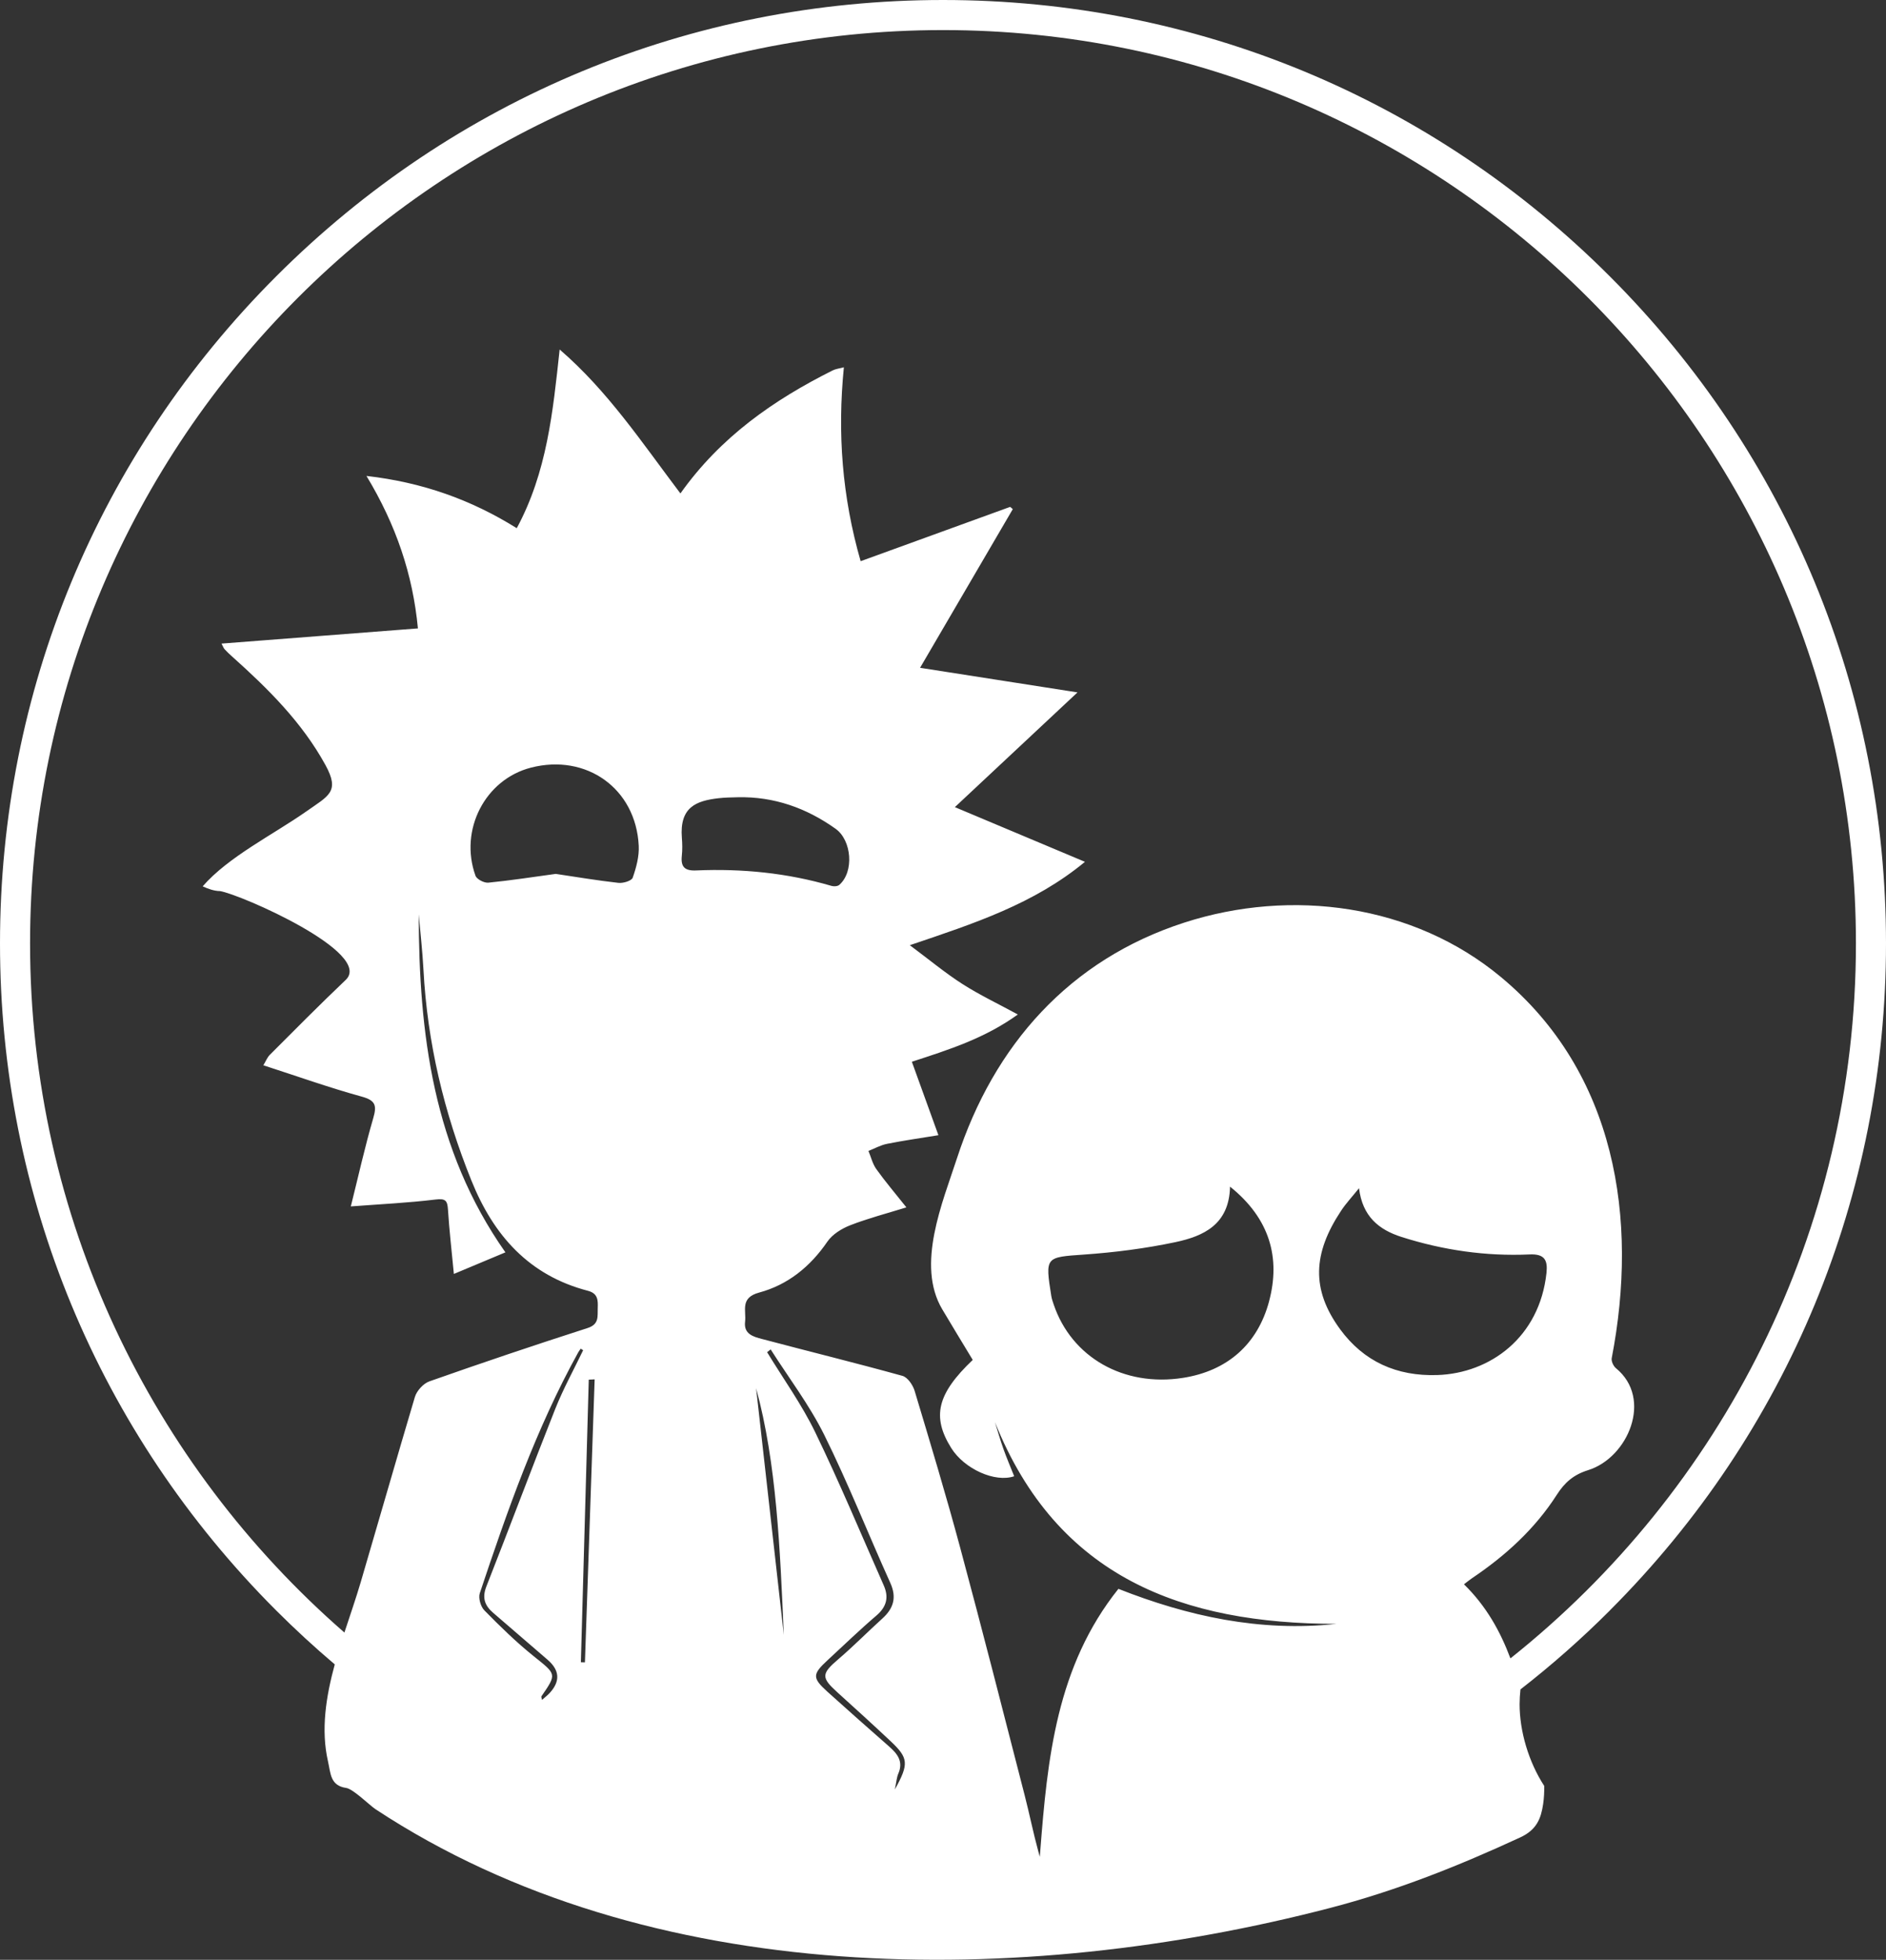 <svg xmlns="http://www.w3.org/2000/svg" id="Layer_2" data-name="Layer 2" viewBox="0 0 698.2 725.21">
  <rect x="0" y="0" width="698.2" height="725.21" fill="#333333" stroke="none"/>
  <g id="Layer_1-2" data-name="Layer 1">
    <path d="M595.95,595.95c65.93-65.93,102.25-153.6,102.25-246.85s-36.32-180.91-102.25-246.84C530.01,36.32,442.35,0,349.1,0S168.19,36.32,102.25,102.26,0,255.86,0,349.1s36.32,180.92,102.25,246.85c6.99,6.98,14.22,13.64,21.68,19.95-3.27,12-5.18,24.23-2.5,35.93,1,4.38,.79,8.94,6.72,9.79,2.61,.37,8.72,6.47,10.89,7.89,101.36,66.73,239.39,66.16,353.26,36.55,24.59-6.39,47.58-15.53,70.53-26.15,6.08-2.82,7.64-6.98,8.44-12.29,.33-2.2,.43-4.46,.42-6.72-5.82-8.93-9.13-20.31-9.13-30.25,0-1.8,.12-3.64,.32-5.49,11.53-8.96,22.58-18.7,33.08-29.2Zm-392.45,30.53c-.81,.88-1.78,1.61-2.84,2.56-.13-.71-.36-1.14-.23-1.31,5.78-8.39,5.57-8.1-2.84-14.85-6.47-5.19-12.45-11.03-18.27-16.96-1.38-1.39-2.3-4.58-1.7-6.36,10.19-30.52,20.81-60.88,36.46-89.16,.26-.47,.59-.88,.9-1.32,.3,.19,.6,.38,.9,.56-3.46,7.21-7.36,14.26-10.31,21.68-8.67,21.84-16.9,43.85-25.51,65.73-1.65,4.19-.63,7.07,2.5,9.76,6.72,5.77,13.43,11.57,20.14,17.36q6.78,5.83,.79,12.32Zm13.04-11.33c-.5-.01-1-.02-1.5-.04l2.92-104.57c.72-.03,1.45-.08,2.18-.11l-3.6,104.73Zm17.69-290.36c-.4,1.16-3.53,2.1-5.28,1.91-7.85-.88-15.65-2.19-23.21-3.32-8.59,1.17-16.78,2.45-24.99,3.25-1.53,.14-4.25-1.26-4.72-2.56-6.11-16.99,3.58-35.64,20.5-40,20.52-5.3,38.89,7.7,39.93,28.91,.2,3.92-.91,8.05-2.23,11.8Zm23.46-2.68c-4.22,.18-5.71-1.34-5.28-5.41,.24-2.19,.2-4.44,.02-6.65-.9-11.44,5.37-13.72,13.57-14.67,2.37-.27,4.79-.3,7.18-.36,13.32-.29,25.33,3.95,36.16,11.67,6,4.28,6.9,15.93,1.38,20.75-.62,.55-2,.65-2.87,.39-16.4-4.8-33.17-6.46-50.17-5.72Zm22.22,191.59c7.6,27.78,8.87,59.54,10.26,91.28l-10.26-91.28Zm51.37,148.46c.59-2.82,.67-4.44,1.28-5.84,1.94-4.46-.3-7.31-3.4-10.03-7.64-6.71-15.27-13.43-22.81-20.24-5.71-5.17-5.64-6.48,.09-11.76,5.98-5.51,11.82-11.17,18-16.45,3.79-3.24,4.68-6.77,2.72-11.18-8.38-18.93-16.34-38.05-25.37-56.67-5-10.32-11.81-19.77-17.8-29.61,.45-.35,.88-.69,1.31-1.04,6.69,10.52,14.35,20.57,19.86,31.68,8.86,17.88,16.21,36.53,24.44,54.74,2.44,5.41,1.18,9.42-2.94,13.16-5.47,4.95-10.65,10.22-16.25,15.01-6.36,5.44-6.51,6.8-.38,12.34,6.59,5.95,13.15,11.92,19.62,18,6.68,6.27,6.91,8.38,1.64,17.89Zm164.86-170.24c-10.81-14.73-10.12-28.13,.35-43.91,1.78-2.69,4.03-5.09,6.62-8.32,1.28,10.41,7.27,15.34,15.76,18.05,15.43,4.9,31.24,7.19,47.37,6.46,5.63-.27,6.77,2.19,6.27,6.86-2.57,23.82-20.87,37.13-40.42,37.77-15,.5-27.2-4.99-35.95-16.91Zm45.82,94.34c1.3-.98,2.1-1.65,2.97-2.24,12.4-8.33,23.31-18.26,31.4-30.88,2.95-4.6,6.22-7.44,11.61-9.12,14.76-4.59,24.07-26.44,10.3-37.71-.95-.77-1.79-2.59-1.58-3.72,9.96-51.52,1.6-105.66-41.05-141.07-32.43-26.94-77.54-32.9-117.13-20.13-42.6,13.74-70.56,45.41-84.19,87.17-5.34,16.4-15.21,39.46-5.5,55.89,3.73,6.31,7.57,12.57,11.32,18.78-13.2,12.57-15.21,20.99-7.98,32.58,4.85,7.78,16.23,12.91,23.32,10.47-1.34-3.37-2.77-6.71-3.99-10.13-1.16-3.25-2.09-6.58-3.13-9.89,23.06,57.62,69.64,74.58,126.36,74.65-28.2,3.06-55.05-2.85-80.65-12.96-22.96,28.7-26.29,62.89-28.95,97.22-.06,.65-.11,1.28-.16,1.93-.18-.62-.35-1.24-.51-1.86-1.93-7.08-3.32-14.03-5.08-20.87-7.86-30.56-15.66-61.15-23.87-91.62-5.24-19.47-11.07-38.78-16.88-58.09-.65-2.15-2.59-4.99-4.49-5.52-17.29-4.79-34.7-9.06-52.05-13.66-3.13-.82-6.78-1.8-6.22-6.38,.5-4.11-1.98-8.85,5.21-10.79,10.57-2.84,18.9-9.55,25.23-18.81,1.87-2.74,5.33-4.87,8.52-6.11,6.55-2.55,13.39-4.32,20.76-6.6-4.16-5.24-7.85-9.57-11.14-14.17-1.39-1.94-1.96-4.46-2.91-6.72,2.28-.89,4.5-2.15,6.87-2.62,6.19-1.24,12.45-2.12,19.03-3.2l-9.83-27.18c13.82-4.5,27.02-8.68,39.23-17.49-7.37-4.01-14.17-7.23-20.45-11.24-6.37-4.07-12.21-8.94-19.54-14.4,23.89-8.07,45.95-15.24,64.84-30.85l-48.16-20.24,45.4-42.46-58.28-9.1,34.33-58.72-.97-.83-55.36,20.1c-6.87-23.89-8.63-47.4-6.21-71.75-1.76,.47-3.05,.6-4.14,1.15-21.82,10.92-41.5,24.58-56.37,45.53-14.23-18.81-26.84-37.87-44.71-53.27-2.49,23.1-4.69,45.39-15.88,66.13-16.89-10.54-34.9-16.97-55.64-19.34,10.92,18.05,17.16,36.42,19.05,56.42l-72.71,5.62c.61,1.15,.78,1.7,1.14,2.08,.87,.95,1.81,1.84,2.77,2.69,13.27,11.88,25.85,24.29,34.56,40.15,5.47,9.96,1.22,11.34-7.2,17.27-12.01,8.43-28.77,16.71-38.24,27.64,1.83,.87,4.28,1.75,6.39,1.75,7.77,1.26,57.03,22.91,46.55,32.89-9.51,9.05-18.76,18.36-28.03,27.65-1.04,1.02-1.59,2.53-2.45,3.93,12.6,4.07,24.36,8.27,36.35,11.57,5.21,1.42,5.71,3.28,4.32,8.04-3.07,10.51-5.44,21.22-8.29,32.61,10.94-.83,21.2-1.31,31.36-2.55,3.74-.46,4.4,.42,4.61,3.79,.49,7.72,1.39,15.4,2.18,23.75l19.08-7.99c-26.83-38.13-32.01-81.12-32.09-125.09,.6,6.81,1.39,13.63,1.75,20.45,1.43,27.06,7.63,52.98,17.76,78.09,8.18,20.27,21.3,35.1,43.11,40.77,3.75,.98,3.76,3.53,3.65,6.39-.12,3.03,.63,6-3.79,7.41-19.61,6.3-39.11,12.88-58.53,19.72-2.24,.79-4.69,3.48-5.38,5.8-6.79,22.83-13.35,45.75-20.07,68.6-1.76,5.96-3.93,12.18-6.01,18.55C56.24,542.08,11.13,450.75,11.13,349.1,11.13,162.74,162.74,11.13,349.1,11.13s337.97,151.61,337.97,337.97c0,107.04-50.02,202.62-127.91,264.58-3.74-9.96-8.9-19.32-17.2-27.42Zm-72.15-104.66c-4.24,15.75-15.32,25.7-31.9,28.28-21.95,3.43-41.21-7.63-47.83-27.15-.35-1.04-.72-2.08-.89-3.15-2.33-14.6-2.15-14.33,12.22-15.34,11.31-.8,22.66-2.25,33.73-4.59,10.35-2.2,19.91-6.46,20.22-20.54,14.77,11.82,18.76,26.42,14.44,42.49Z" fill="#ffffff"/>
  </g>
</svg>